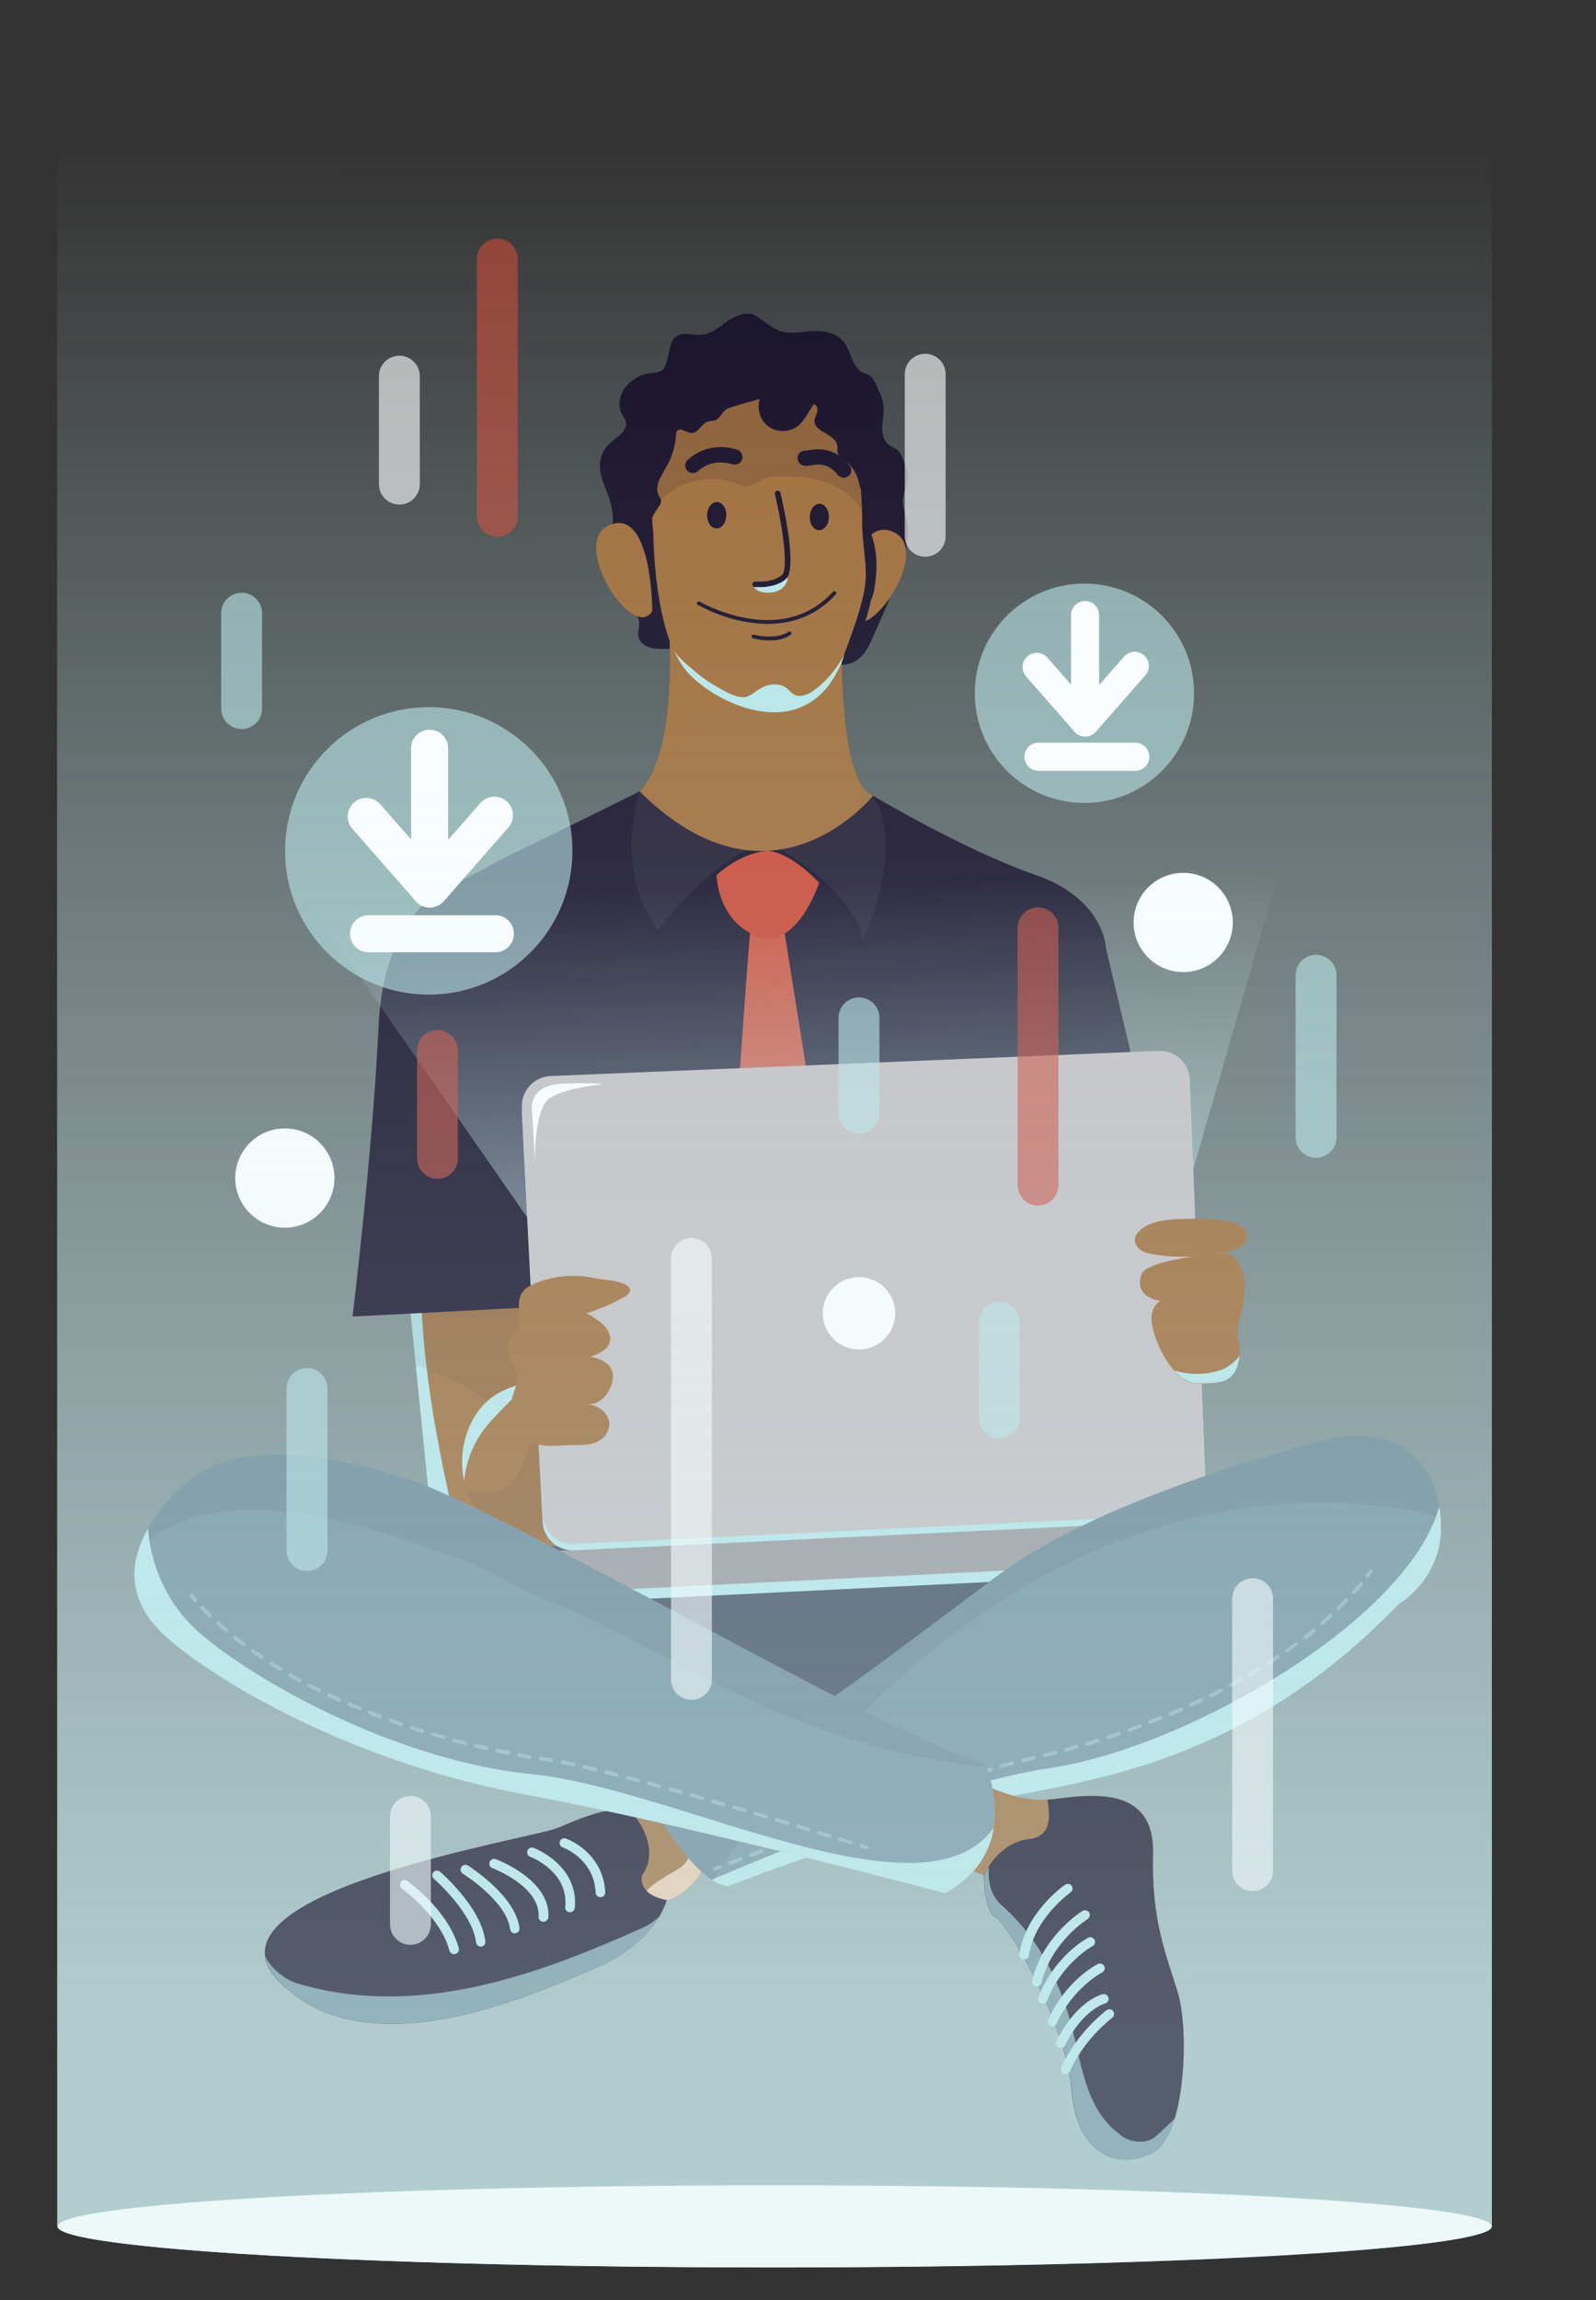 <?xml version="1.0" encoding="utf-8"?>
<!-- Generator: Adobe Illustrator 23.0.6, SVG Export Plug-In . SVG Version: 6.00 Build 0)  -->
<svg version="1.1" id="Capa_1" xmlns="http://www.w3.org/2000/svg" xmlns:xlink="http://www.w3.org/1999/xlink" x="0px" y="0px"
	 viewBox="0 0 749.7 1080" style="enable-background:new 0 0 749.7 1080;" xml:space="preserve">
<rect x="0" y="0" width="749.7" height="1080" fill="#333333" stroke="none"/>
<style type="text/css">
	.st0{opacity:0.74;fill:url(#SVGID_1_);}
	.st1{fill:#A16C38;}
	.st2{fill:#EEC9AD;}
	.st3{fill:#B9E6E9;}
	.st4{opacity:8.000000e-02;fill:#150D27;}
	.st5{fill:#150D27;}
	.st6{fill:#7693A2;}
	.st7{opacity:0.51;fill:#150D27;}
	.st8{fill:#9D999E;}
	.st9{fill:#211932;}
	.st10{fill:#CD4834;}
	.st11{opacity:0.15;fill:#150D27;}
	.st12{opacity:0.74;fill:url(#SVGID_2_);}
	.st13{fill:#C6C0C3;}
	.st14{fill:#FFFFFF;}
	.st15{opacity:0.4;}
	.st16{opacity:0.6;fill:#B9E6E9;}
	.st17{opacity:0.62;fill:#FFFFFF;}
	.st18{opacity:0.6;fill:#CD4834;}
	.st19{opacity:0.36;fill:url(#SVGID_3_);}
	.st20{fill:#EDF8F9;}
</style>
<linearGradient id="SVGID_1_" gradientUnits="userSpaceOnUse" x1="364.025" y1="957.458" x2="364.025" y2="68.039" gradientTransform="matrix(1 -9.626879e-05 9.626879e-05 1 -0.204 0.408)">
	<stop  offset="0" style="stop-color:#CBECEF"/>
	<stop  offset="1" style="stop-color:#CBECEF;stop-opacity:0"/>
</linearGradient>
<path class="st0" d="M700.8,0L26.8,0l0.1,1045h0.2c0,0.1-0.1,0.2-0.1,0.3c0,10.6,150.9,19.3,336.9,19.2
	c186.1,0,336.9-8.7,336.9-19.3c0-0.1,0-0.2-0.1-0.3h0.1L700.8,0z"/>
<g>
	<path class="st1" d="M332.8,873.3c-1.8,1.8-3.6,8-9.8,13.4c-6.2,5.4-9.8,5.4-9.8,5.4s-4.5,19.6-33.9,32.1s-107.1,48.2-148.1,6.2
		c-41-41.9,118.7-66.9,131.2-72.3c12.5-5.4,30.3-13,37-4.7c0,0,15.6-1.5,22.8-3.3C329.3,848.3,332.8,873.3,332.8,873.3z"/>
	<path class="st2" d="M330.8,866.9c-0.3-0.5-0.5-0.9-0.8-1.3c-0.8-1.2-2-2.2-3.5-2.4c-0.6,2-1.3,3.9-1.9,5.9
		c-0.4,1.2-0.8,2.4-1.3,3.5c-2.2,4.5-7,6-11,8.6c-3.8,2.4-7.8,4.9-10.4,8.8c-3.3,4.9-0.6,11.6,1,18.6c8.6-8.8,10.3-16.5,10.3-16.5
		s3.6,0,9.8-5.4c6.2-5.4,8-11.6,9.8-13.4C332.5,871.1,331.9,868.9,330.8,866.9z"/>
	<path class="st1" d="M191.7,605.2l10.6,105.5c0,0,6.4,38.5,38.7,32.8c32.2-5.7,21.2-36.2,22.1-38.9c0.9-2.7-11.5-101.9-11.5-101.9
		L191.7,605.2z"/>
	<path class="st3" d="M191.7,605.2l10.6,105.5c0,0,3.3,19.9,17.2,29c-10.4-44.2-21-89.1-21.7-134.8L191.7,605.2z"/>
	<path class="st4" d="M191.7,605.2l3.6,36c21,6,39.7,18.7,55.4,34.2c5.5,6,8.9,12.8,11.8,19.9c-2.5-25.2-10.9-92.6-10.9-92.6
		L191.7,605.2z"/>
	<path class="st1" d="M266,643.1c-13.5,7.8-32.2,3.9-43.2,22.4c-11,18.5-6.2,47.3,17.7,55.7s38.8-21.6,42.6-38.5
		C287,665.8,266,643.1,266,643.1z"/>
	<path class="st3" d="M250.1,648.5c-10,2.4-20.3,5.1-27.4,17c-5.2,8.7-6.9,19.7-4.7,29.7c1.1-9.6,4.6-18.7,11.3-26.5
		C235.7,661.5,242.4,654.7,250.1,648.5z"/>
	<path class="st4" d="M266,643.1c-4.9,2.8-10.5,4.1-16.2,5.5c3.9,14.4-0.4,30.5-6.6,43.6c-3.7,8.2-14,10-23.8,7.9
		c3.3,9.3,10.2,17.3,21,21.1c23.9,8.4,38.8-21.6,42.6-38.5C287,665.8,266,643.1,266,643.1z"/>
	<path class="st5" d="M165.6,618.1c1.8,0,89.3-4.6,89.3-4.6l13,121.6l167.8,0.4l94.8-12.6l-0.3-179.4l4.2-35.6l-14.9-62.7
		c0,0-0.5-23.2-33.3-34.5c-32.8-11.3-76.1-37.1-76.1-37.1s-40.2,52.8-109.7-2c-14.3,7.1-28.6,14.2-43,21.2
		c-9.3,4.6-18.9,8.8-27.9,14c-11.3,6.4-25,10.9-33.6,21c-12.4,14.7-17.1,34.3-18,53.1C175,541.5,165.6,618.1,165.6,618.1z"/>
	<path class="st5" d="M279.3,924.2c29.4-12.5,33.9-32.1,33.9-32.1c-14.3-2.7-11.6-11.6-11.6-11.6c8.9-12.5-2.7-26.8-2.7-26.8
		c0-0.2,0-0.5,0-0.7c-7-7.6-24.4-0.1-36.6,5.1c-12.5,5.4-172.2,30.3-131.2,72.3C172.2,972.3,249.9,936.6,279.3,924.2z"/>
	<path class="st6" d="M138.9,931c-5.5-2.1-11.4-6.4-14.3-12.5c0.5,3.8,2.6,7.8,6.6,11.9c41,41.9,118.7,6.2,148.1-6.2
		c17.7-7.5,26.4-17.6,30.5-24.4c-2.3,2.1-4.9,3.9-7.9,5.3C250.9,928,194.9,948,138.9,931z"/>
	<g>
		<path class="st3" d="M213.3,917.5c-1,0-1.9-0.7-2.2-1.7c-4.2-16-22.2-29-22.3-29.1c-1-0.7-1.2-2.1-0.5-3.1c0.7-1,2.1-1.2,3.1-0.5
			c0.8,0.6,19.4,14.1,24.1,31.6c0.3,1.2-0.4,2.4-1.6,2.7C213.7,917.4,213.5,917.5,213.3,917.5z"/>
		<path class="st3" d="M225.8,913.9c-1.1,0-2.1-0.8-2.2-2c-1.7-14.1-19.6-29.6-19.8-29.8c-0.9-0.8-1-2.2-0.2-3.1
			c0.8-0.9,2.2-1,3.1-0.2c0.8,0.7,19.4,16.8,21.3,32.7c0.1,1.2-0.7,2.3-2,2.5C225.9,913.9,225.9,913.9,225.8,913.9z"/>
		<path class="st3" d="M241.8,907.7c-1.1,0-2.1-0.8-2.2-2c-1.6-13.1-22-25.9-22.2-26c-1-0.7-1.4-2-0.7-3.1c0.7-1,2-1.4,3.1-0.7
			c0.9,0.6,22.3,14.1,24.2,29.3c0.2,1.2-0.7,2.3-1.9,2.5C242,907.6,241.9,907.7,241.8,907.7z"/>
		<path class="st3" d="M255.2,902.3c0,0-0.1,0-0.1,0c-1.2-0.1-2.2-1.1-2.1-2.4c0.8-14.3-21.5-22.7-21.7-22.8
			c-1.2-0.4-1.7-1.7-1.3-2.9c0.4-1.2,1.7-1.7,2.9-1.3c1,0.4,25.6,9.7,24.7,27.2C257.4,901.4,256.4,902.3,255.2,902.3z"/>
		<path class="st3" d="M267.7,897.8c-0.1,0-0.1,0-0.2,0c-1.2-0.1-2.1-1.2-2-2.4c0.7-7-1.8-13-7.4-18c-4.3-3.8-8.9-5.6-9-5.6
			c-1.2-0.4-1.7-1.7-1.3-2.9c0.4-1.2,1.7-1.8,2.9-1.3c0.2,0.1,21.2,8,19.3,28.2C269.8,897,268.9,897.8,267.7,897.8z"/>
		<path class="st3" d="M282,890.7c-1.2,0-2.2-0.9-2.2-2.1c-0.8-16.1-15.3-21.1-15.4-21.2c-1.2-0.4-1.8-1.7-1.4-2.8
			c0.4-1.2,1.6-1.8,2.8-1.4c0.2,0.1,17.5,6.1,18.5,25.2c0.1,1.2-0.9,2.3-2.1,2.3C282.1,890.7,282,890.7,282,890.7z"/>
	</g>
	<path class="st6" d="M241.8,723.4c2,0.4,167.7,26.8,289.1-10.7c121.3-37.5,9.8,52.6,9.8,52.6l-78.5,39.3l-68.7,25
		c0,0,1.8,27.7-74.1-11.6C243.6,778.7,154.4,704.7,241.8,723.4z"/>
	<path class="st7" d="M241.8,723.4c2,0.4,167.7,26.8,289.1-10.7c121.3-37.5,9.8,52.6,9.8,52.6l-78.5,39.3l-68.7,25
		c0,0,1.8,27.7-74.1-11.6C243.6,778.7,154.4,704.7,241.8,723.4z"/>
	
		<rect x="241.5" y="726" transform="matrix(0.999 -4.904853e-02 4.904853e-02 0.999 -35.605 20.674)" class="st3" width="323.9" height="19.6"/>
	
		<rect x="241.6" y="721" transform="matrix(0.999 -4.904853e-02 4.904853e-02 0.999 -35.36 20.672)" class="st8" width="323.9" height="19.6"/>
	<path class="st9" d="M300.4,371.5c0,0-12.3,37.3,8.6,65.3c0,0,30.4-40.3,53.1-40.4c0,0,37.5,18.9,43.2,44.9c0,0,20.4-42.5,4.8-67.7
		C410.1,373.5,339.9,358,300.4,371.5z"/>
	<path class="st10" d="M353.4,427.4c-1,1.8-9,120.8-9,120.8l40.7-6.5l-18.2-114L353.4,427.4z"/>
	<path class="st5" d="M313.9,167.1c-0.5,2.4-1.1,5.7-3.4,7c-2.2,1.2-4.5,0.9-6.8,1.4c-2.5,0.5-5.2,2-7.2,3.6
		c-4.5,3.5-7.1,9.9-4.5,15c0.7,1.3,1.7,2.5,2,4c0.9,4.4-4.4,7.1-7.6,10.1c-2.9,2.6-4.6,6.4-4.6,10.3c-0.1,3.9,1.4,7.6,2.8,11.2
		c2.3,5.9,4.4,12.3,2.7,18.3c-0.6,2.2-1.7,4.4-1.5,6.6c0.5,5.5,7.8,7.8,9.4,13.1c1.5,4.9-2.7,10.4-0.8,15.2c1.3,3.2,5,5.1,5.7,8.5
		c0.5,2.5-0.7,5.1-0.2,7.6c0.8,3.5,4.8,5.3,8.4,5.6c3.6,0.3,7.3-0.4,10.8,0.7c3.3,1.1,6,3.7,9.2,4.9c5.2,1.9,11.3,0.2,16.1,2.9
		c3.5,2,5.7,6,9.5,7.3c3.6,1.3,7.6-0.4,10.8-2.5c3.2-2.1,6.1-4.8,9.8-6c8.8-3,19.3,3.1,27.3-1.5c4.2-2.4,6.4-7.1,8.3-11.4
		c2.2-5,4.4-10,6.6-15c0.7-1.7,1.5-3.5,1.5-5.4c0-3-1.7-6.3-0.1-8.8c1.2-1.8,3.6-2.3,5.1-3.9c1.3-1.4,1.6-3.4,1.9-5.3
		c0.6-4.4,1.9-9.3,1.3-13.7c-0.5-4.4-2.7-8.5-2.2-13c0.3-3,1.8-5.7,2.1-8.7c0.3-3.4-1-6.8-2.3-10c-0.6-1.4-1.2-2.8-2.3-3.8
		c-1.2-1.2-3-1.6-4.3-2.7c-2.4-1.9-3.1-5.2-3-8.2s0.8-6,0.7-9c-0.2-4.2-2.2-8-4-11.8c-0.6-1.2-1.3-2.4-2.3-3.2c-1-0.7-2.3-1-3.4-1.5
		c-5.5-2.6-5.5-10.5-9.6-15.1c-3.5-4-9.5-4.7-14.8-4.4c-4.8,0.3-10.6,1.7-15.2-0.3c-4-1.7-7-4.5-10.6-6.8c-3.9-2.5-9.2-0.5-13.1,2.1
		c-3.8,2.7-7.5,6.1-12.2,6.6c-4.2,0.5-9-1.5-12.4,1C315,160,314.7,163.8,313.9,167.1z"/>
	<path class="st1" d="M300.4,371.5c0,0,17.2-12.2,13.9-76.5s87.5-52.9,81.1,8.6c0,0-1.2,65.1,14.8,69.9
		C410.1,373.5,362.6,433.4,300.4,371.5z"/>
	<path class="st1" d="M404.4,229.6c0,0-0.1-0.1-0.1-0.1c-0.5-1-0.6-2.1-0.9-3.1c-0.8-3.9-3.1-7.6-6.4-10c-1.3-1-2.8-1.9-3.4-3.4
		c-0.5-1.3-0.1-2.7-0.3-4c-1.1-5.4-10.9-6-10.7-11.5c0.1-1.5,0.9-2.8,1.3-4.2c0.3-1.4-0.2-3.3-1.7-3.5c-1,1.5-2,3.1-2.9,4.6
		c-1.2,1.9-2.4,3.8-4.1,5.3c-3.8,3.2-9.7,3.6-13.9,0.8c-4.1-2.8-6-8.5-4.4-13.2c-4.1,1.2-8.2,2.3-12.2,3.5c-1.3,0.4-2.7,0.8-3.8,1.6
		c-1.9,1.5-2.8,4.2-5.1,5c-1,0.3-2.1,0.2-3.2,0.5c-3.1,0.9-4.5,5.5-7.8,5.4c-2.4-0.1-5.3-2.8-6.8-0.9c-0.4,0.6-0.5,1.3-0.5,2.1
		c-0.3,5-1.8,10-4.3,14.4c-2.5,4.4-6.1,9.5-3.7,13.9c0.4,0.7,0.9,1.4,1,2.1c0.2,1.4-0.7,2.6-1.6,3.8c-1,1.4-1.9,2.9-2.6,4.5
		c0.1,2.3,0.3,4.7,0.6,7.1c0,0,0,50.9,17.5,67.2c17.6,16.4,56.5,31.4,71.5-8.5c15-39.9,10.5-36.4,9.1-61.4
		C405,242.1,404.9,235.9,404.4,229.6z"/>
	<path class="st11" d="M347.9,228c4,2,10-4,14-4c14.9-1.7,35.4,1.5,43,15.8c-0.1-3.3-0.3-6.7-0.5-10.2c0,0-0.1-0.1-0.1-0.1
		c-0.5-1-0.6-2.1-0.9-3.1c-0.8-3.9-3.1-7.6-6.4-10c-1.3-1-2.8-1.9-3.4-3.4c-0.5-1.3-0.1-2.7-0.3-4c-1.1-5.4-10.9-6-10.7-11.5
		c0.1-1.5,0.9-2.8,1.3-4.2c0.3-1.4-0.2-3.3-1.7-3.5c-1,1.5-2,3.1-2.9,4.6c-1.2,1.9-2.4,3.8-4.1,5.3c-3.8,3.2-9.7,3.6-13.9,0.8
		s-6-8.5-4.4-13.2c-4.1,1.2-8.2,2.3-12.2,3.5c-1.3,0.4-2.7,0.8-3.8,1.6c-1.9,1.5-2.8,4.2-5.1,5c-1,0.3-2.1,0.2-3.2,0.5
		c-3.1,0.9-4.5,5.5-7.8,5.4c-2.4-0.1-5.3-2.8-6.8-0.9c-0.4,0.6-0.5,1.3-0.5,2.1c-0.3,5-1.8,10-4.3,14.4c-2.5,4.4-6.1,9.5-3.7,13.9
		c0.4,0.7,0.9,1.4,1,2.1c0,0,0,0,0,0C319.5,225.1,335.7,221.9,347.9,228z"/>
	<path class="st1" d="M306.4,286.9c0,0,0-48.2-19.8-40.5C266.8,254,297.2,301.9,306.4,286.9z"/>
	<path class="st1" d="M419.5,249.7c-4.1-1.8-7.5-1-10.2,1.3c3.2,8.6,2.8,17.9,1.2,26.6c-0.3,1.5-0.8,2.9-1.4,4.3
		c-0.7,3.3-1.6,6.5-2.6,9.8C418.4,286.2,434.7,256.2,419.5,249.7z"/>
	<g>
		
			<ellipse transform="matrix(1.811391e-02 -1 1 1.811391e-02 88.667 574.114)" class="st5" cx="336.6" cy="241.9" rx="6.2" ry="4.5"/>
		
			<ellipse transform="matrix(1.811391e-02 -1 1 1.811391e-02 135.097 623.138)" class="st5" cx="384.8" cy="242.8" rx="6.2" ry="4.5"/>
		<path class="st5" d="M356.5,275.8c-1.1,0-1.8-0.1-1.9-0.1c-0.7-0.1-1.2-0.8-1.2-1.5c0.1-0.7,0.8-1.2,1.5-1.2c0.1,0,7.5,0.9,12.4-3
			c3-2.4,0.7-21.2-3.3-38c-0.2-0.7,0.3-1.4,1-1.6c0.7-0.2,1.4,0.3,1.6,1c1.4,6,8.2,36,2.4,40.7C364.9,275.5,359.4,275.9,356.5,275.8
			z"/>
		<path class="st5" d="M325.4,222.1c-0.8,0-1.7-0.3-2.4-0.9c-1.4-1.3-1.5-3.6-0.2-5c0.4-0.4,9-9.5,23.4-5.1c1.9,0.6,2.9,2.6,2.4,4.5
			s-2.6,2.9-4.5,2.4c-10.2-3.1-16,3-16,3.1C327.4,221.7,326.4,222.1,325.4,222.1z"/>
		<path class="st5" d="M396.3,224.3c-1,0-2-0.5-2.7-1.3c-4.7-5.9-9.6-5.1-12.8-4.5c-1.6,0.3-3.5,0.6-5-0.8c-1.5-1.3-1.6-3.6-0.2-5
			c0.9-1,2.2-1.3,3.3-1.1c0.2,0,0.4-0.1,0.6-0.1c3.7-0.7,12.3-2.2,19.6,7.1c1.2,1.5,1,3.8-0.6,5C397.9,224,397.1,224.3,396.3,224.3z
			"/>
		<path class="st5" d="M359.6,292.9c-17.1-0.3-31.6-8.8-31.8-8.9c-0.4-0.3-0.6-0.8-0.3-1.2c0.3-0.4,0.8-0.6,1.2-0.3
			c0.4,0.2,38,22.1,62.5-4.6c0.3-0.4,0.9-0.4,1.3-0.1c0.4,0.3,0.4,0.9,0.1,1.3C382.6,290,370.6,293.1,359.6,292.9z"/>
		<path class="st5" d="M361,300.7c-3.9-0.1-7-0.9-7.3-1c-0.5-0.1-0.8-0.6-0.6-1.1c0.1-0.5,0.6-0.8,1.1-0.6c0.1,0,10.3,2.7,16.2-1.4
			c0.4-0.3,1-0.2,1.2,0.2c0.3,0.4,0.2,1-0.2,1.2C368.3,300.3,364.4,300.8,361,300.7z"/>
	</g>
	
		<linearGradient id="SVGID_2_" gradientUnits="userSpaceOnUse" x1="606.96" y1="473.36" x2="606.96" y2="222.543" gradientTransform="matrix(1.038 -4.075372e-02 3.924428e-02 0.999 -272.264 217.887)">
		<stop  offset="0" style="stop-color:#CBECEF"/>
		<stop  offset="1" style="stop-color:#CBECEF;stop-opacity:0"/>
	</linearGradient>
	<polygon class="st12" points="554.5,569.8 254.6,581.6 94.9,352 630.9,305 	"/>
	<path class="st3" d="M245.2,523.5l9.7,191.4c0.6,7.6,7.2,13.4,14.8,13l283.1-13.6c7.8-0.4,13.8-6.9,13.5-14.7l-7.4-189.6
		c-0.3-7.9-6.9-14-14.8-13.6l-285.3,11.8C250.7,508.5,244.5,515.4,245.2,523.5z"/>
	<path class="st13" d="M245.2,520.5l9.7,191.4c0.6,7.6,7.2,13.4,14.8,13l283.1-13.6c7.8-0.4,13.8-6.9,13.5-14.7l-7.4-189.6
		c-0.3-7.9-6.9-14-14.8-13.6l-285.3,11.8C250.7,505.5,244.5,512.4,245.2,520.5z"/>
	<circle class="st14" cx="403.5" cy="616.6" r="17"/>
	<path class="st1" d="M533.2,583.3c-0.5-2,0.5-4.2,2.7-6c4.5-3.7,11.2-4.7,17-4.9c8-0.2,16.4-0.5,24.3,1c3.5,0.7,7.8,2.9,8.5,6.4
		c2.5,12.3-43.5,12-49.9,7.1C534.3,585.7,533.5,584.5,533.2,583.3z"/>
	<path class="st1" d="M578.4,589c-1.4-1.4-39.3,2-42.1,9.1c-2.8,7.1,1.6,11.6,8.7,12.7c0,0-5.4,2.6-3.8,11.5s10.2,27,20.9,27.2
		c10.7,0.2,17.8,0.3,19.8-11.2c2-11.6-2.6-6.3,0.3-18.7C585.3,607,587.2,598.1,578.4,589z"/>
	<path class="st3" d="M570.9,644c-6.1,1.5-13.2,1.5-19.3-0.6c3.1,3.5,6.7,5.9,10.6,6c10.7,0.2,17.8,0.3,19.8-11.2
		c0.1-0.5,0.2-1,0.2-1.5C579.4,640.2,575.8,642.9,570.9,644z"/>
	<path class="st1" d="M280,600.2c-2.6-0.4-5.1-1-7.8-1.1c-7-0.4-14.1,0.7-20.5,3.3c-1.9,0.8-3.8,1.7-5.2,3
		c-5.5,5.3-0.5,12.7-3.7,18.9c-0.8,1.3-1.8,2.4-2.7,3.6c-1.6,2.4-2.1,5.3-1.3,7.9c0.9,3.5,3.9,6.6,4.3,10.1
		c0.4,3.7-1.9,7.2-2.6,10.9c-0.1,0.6-0.2,1.1,0,1.7c0.5,1.4,2.6,1.9,3.6,3.1c1.2,1.5,0.4,3.5,0.1,5.3c-0.7,4,1.7,8.2,5.7,10.2
		c5.1,2.6,11.5,1.6,17.4,1.4c4.7-0.1,9.7,0.3,13.7-1.8c3.9-2,6.1-6.4,4.9-10.2c-1.1-3.8-5.3-6.9-9.9-7.1c2.9,0,5.7-1.3,7.6-3.2
		c1.9-1.9,3.1-4.2,3.8-6.6c0.6-2.2,0.9-4.7-0.2-6.8c-1.6-3.3-5.8-5-9.8-5.8c3.9-1.3,8-3.3,9-6.7c0.5-1.5,0.3-3.1-0.4-4.6
		c-1.7-4.1-6.3-6.8-10.5-9.1c6.1-1.9,11.9-4.4,17.3-7.4c1.6-0.9,3.3-2.2,3.1-3.8c-0.2-1.3-1.7-2.1-3-2.7c-3.6-1.4-7.3-1.7-11.1-2.2
		C281.4,600.4,280.7,600.3,280,600.2z"/>
	<path class="st6" d="M305.6,846.9c0,0,21.1,37.6,36.3,38.7c0,0,87.6-33.6,134.1-42.4c46.5-8.8,113.5-19.9,181-89.9
		c0,0,19.7-11.4,19.9-35.5c0.2-24.1-13.9-52.8-58.6-40.6c-44.7,12.1-110,33-150.4,63.1C427.5,770.2,339.5,839.1,305.6,846.9z"/>
	<path class="st4" d="M618.3,677.1c-44.7,12.1-110,33-150.4,63.1c-40.4,30-128.4,98.9-162.3,106.7c0,0,15.3,27.2,29.2,36
		c7-9.7,12.1-20.2,21.2-27.8c23-20,40-43,62-63c68-63,156-100,250-82c2.8,0.6,5.9,1.6,8.9,3.1C675.2,690.2,660.2,665.7,618.3,677.1z
		"/>
	<path class="st3" d="M657,753.2c0,0,19.7-11.4,19.9-35.5c0-3.4-0.2-7-0.8-10.5C662,760,558.4,820.2,493.9,830
		c-52.3,7.9-129.7,39.7-159.6,52.6c2.6,1.7,5.1,2.8,7.6,3c0,0,87.6-33.6,134.1-42.4C522.5,834.3,589.5,823.2,657,753.2z"/>
	<g class="st15">
		<path class="st3" d="M335.8,878.5c-0.4,0-0.7-0.2-0.9-0.6c-0.2-0.5,0-1,0.5-1.2l2.5-1c0.5-0.2,1,0,1.2,0.5c0.2,0.5,0,1-0.5,1.2
			l-2.5,1C336,878.5,335.9,878.5,335.8,878.5z"/>
		<path class="st3" d="M343.2,875.7c-0.4,0-0.7-0.2-0.9-0.6c-0.2-0.5,0-1,0.5-1.2c1.4-0.6,3.1-1.2,4.8-1.9c0.5-0.2,1,0.1,1.2,0.5
			c0.2,0.5-0.1,1-0.5,1.2c-1.8,0.7-3.4,1.3-4.8,1.9C343.4,875.6,343.3,875.6,343.2,875.7z M352.9,871.9c-0.4,0-0.7-0.2-0.9-0.6
			c-0.2-0.5,0.1-1,0.5-1.2l4.9-1.9c0.5-0.2,1,0.1,1.2,0.5c0.2,0.5-0.1,1-0.5,1.2l-4.9,1.9C353.1,871.9,353,871.9,352.9,871.9z"/>
		<path class="st3" d="M362.6,868.2c-0.4,0-0.7-0.2-0.9-0.6c-0.2-0.5,0.1-1,0.5-1.2l4.9-1.9c0.5-0.2,1,0.1,1.2,0.5
			c0.2,0.5-0.1,1-0.5,1.2l-4.9,1.9C362.8,868.2,362.7,868.2,362.6,868.2z M372.3,864.5c-0.4,0-0.7-0.2-0.9-0.6
			c-0.2-0.5,0.1-1,0.5-1.2l4.9-1.8c0.5-0.2,1,0.1,1.1,0.5c0.2,0.5-0.1,1-0.5,1.1l-4.9,1.8C372.5,864.5,372.4,864.5,372.3,864.5z
			 M382,860.8c-0.4,0-0.7-0.2-0.9-0.6c-0.2-0.5,0.1-1,0.5-1.1c1.6-0.6,3.2-1.2,4.9-1.8c0.5-0.2,1,0.1,1.1,0.5c0.2,0.5-0.1,1-0.5,1.1
			c-1.6,0.6-3.3,1.2-4.9,1.8C382.2,860.8,382.1,860.8,382,860.8z M391.8,857.2c-0.4,0-0.7-0.2-0.9-0.6c-0.2-0.5,0.1-1,0.5-1.1
			l4.9-1.8c0.5-0.2,1,0.1,1.1,0.5c0.2,0.5-0.1,1-0.5,1.1l-4.9,1.8C392,857.1,391.9,857.2,391.8,857.2z M401.6,853.6
			c-0.4,0-0.7-0.2-0.9-0.6c-0.2-0.5,0.1-1,0.5-1.1c1.6-0.6,3.3-1.2,4.9-1.8c0.5-0.2,1,0.1,1.1,0.5c0.2,0.5-0.1,1-0.5,1.1
			c-1.6,0.6-3.3,1.2-4.9,1.8C401.7,853.5,401.6,853.6,401.6,853.6z M411.3,850c-0.4,0-0.7-0.2-0.9-0.6c-0.2-0.5,0.1-1,0.5-1.1
			c1.6-0.6,3.3-1.2,4.9-1.8c0.5-0.2,1,0.1,1.1,0.5c0.2,0.5-0.1,1-0.5,1.1c-1.6,0.6-3.3,1.2-4.9,1.8C411.5,850,411.4,850,411.3,850z
			 M421.1,846.5c-0.4,0-0.7-0.2-0.9-0.6c-0.2-0.5,0.1-1,0.5-1.1c1.6-0.6,3.3-1.2,4.9-1.7c0.5-0.2,1,0.1,1.1,0.5
			c0.2,0.5-0.1,1-0.5,1.1c-1.6,0.6-3.3,1.2-4.9,1.7C421.3,846.5,421.2,846.5,421.1,846.5z M430.9,843c-0.4,0-0.7-0.2-0.9-0.6
			c-0.2-0.5,0.1-1,0.5-1.1c1.6-0.6,3.3-1.1,4.9-1.7c0.5-0.2,1,0.1,1.1,0.6c0.2,0.5-0.1,1-0.6,1.1c-1.6,0.6-3.3,1.1-4.9,1.7
			C431.1,843,431,843,430.9,843z M440.8,839.6c-0.4,0-0.7-0.2-0.9-0.6c-0.2-0.5,0.1-1,0.6-1.1c1.7-0.6,3.3-1.1,4.9-1.7
			c0.5-0.2,1,0.1,1.1,0.6s-0.1,1-0.6,1.1c-1.6,0.5-3.3,1.1-4.9,1.7C440.9,839.6,440.9,839.6,440.8,839.6z M450.6,836.3
			c-0.4,0-0.8-0.2-0.9-0.6c-0.2-0.5,0.1-1,0.6-1.1c1.7-0.6,3.3-1.1,5-1.6c0.5-0.2,1,0.1,1.1,0.6c0.2,0.5-0.1,1-0.6,1.1
			c-1.6,0.5-3.3,1.1-4.9,1.6C450.8,836.3,450.7,836.3,450.6,836.3z M460.5,833.1c-0.4,0-0.8-0.2-0.9-0.6c-0.1-0.5,0.1-1,0.6-1.1
			c1.7-0.5,3.4-1,5-1.5c0.5-0.1,1,0.1,1.1,0.6c0.1,0.5-0.1,1-0.6,1.1c-1.6,0.5-3.3,1-5,1.5C460.7,833.1,460.6,833.1,460.5,833.1z
			 M470.5,830.1c-0.4,0-0.8-0.2-0.9-0.6c-0.1-0.5,0.1-1,0.6-1.1c1.7-0.5,3.4-1,5-1.4c0.5-0.1,1,0.2,1.1,0.6c0.1,0.5-0.2,1-0.6,1.1
			c-1.6,0.4-3.3,0.9-5,1.4C470.7,830.1,470.6,830.1,470.5,830.1z M480.6,827.4c-0.4,0-0.8-0.3-0.9-0.7c-0.1-0.5,0.2-1,0.7-1.1
			c1.2-0.3,2.3-0.5,3.4-0.8c0.6-0.1,1.1-0.2,1.7-0.4c0.5-0.1,1,0.2,1.1,0.7c0.1,0.5-0.2,1-0.7,1.1c-0.6,0.1-1.2,0.3-1.7,0.4
			c-1,0.2-2.2,0.5-3.3,0.8C480.7,827.4,480.6,827.4,480.6,827.4z M490.7,825.1c-0.4,0-0.8-0.3-0.9-0.7c-0.1-0.5,0.2-1,0.7-1.1
			c1.6-0.4,3.3-0.8,5-1.3c0.5-0.1,1,0.2,1.1,0.6c0.1,0.5-0.2,1-0.6,1.1c-1.8,0.5-3.4,0.9-5.1,1.3C490.8,825,490.8,825,490.7,825.1z
			 M500.8,822.5c-0.4,0-0.8-0.2-0.9-0.7c-0.1-0.5,0.2-1,0.6-1.1c1.6-0.4,3.3-0.9,5-1.4c0.5-0.1,1,0.1,1.1,0.6c0.1,0.5-0.1,1-0.6,1.1
			c-1.7,0.5-3.4,1-5,1.4C500.9,822.5,500.9,822.5,500.8,822.5z M510.8,819.6c-0.4,0-0.8-0.2-0.9-0.6c-0.1-0.5,0.1-1,0.6-1.1
			c1.6-0.5,3.3-1,5-1.5c0.5-0.1,1,0.1,1.1,0.6c0.1,0.5-0.1,1-0.6,1.1c-1.7,0.5-3.4,1-5,1.5C510.9,819.6,510.9,819.6,510.8,819.6z
			 M520.7,816.5c-0.4,0-0.8-0.2-0.9-0.6c-0.2-0.5,0.1-1,0.6-1.1c1.6-0.5,3.3-1.1,4.9-1.7c0.5-0.2,1,0.1,1.1,0.6
			c0.2,0.5-0.1,1-0.6,1.1c-1.7,0.6-3.3,1.1-4.9,1.7C520.9,816.4,520.8,816.5,520.7,816.5z M530.6,813.1c-0.4,0-0.7-0.2-0.9-0.6
			c-0.2-0.5,0.1-1,0.5-1.1c1.6-0.6,3.2-1.2,4.9-1.8c0.5-0.2,1,0.1,1.1,0.5c0.2,0.5-0.1,1-0.5,1.1c-1.6,0.6-3.3,1.2-4.9,1.8
			C530.7,813,530.6,813.1,530.6,813.1z M540.3,809.4c-0.4,0-0.7-0.2-0.9-0.6c-0.2-0.5,0-1,0.5-1.2c1.6-0.6,3.2-1.3,4.8-1.9
			c0.5-0.2,1,0,1.2,0.5c0.2,0.5,0,1-0.5,1.2c-1.6,0.7-3.2,1.3-4.8,1.9C540.5,809.4,540.4,809.4,540.3,809.4z M549.9,805.5
			c-0.4,0-0.7-0.2-0.9-0.5c-0.2-0.5,0-1,0.5-1.2c1.6-0.7,3.2-1.4,4.8-2c0.4-0.2,1,0,1.2,0.5c0.2,0.5,0,1-0.5,1.2
			c-1.6,0.7-3.2,1.4-4.8,2.1C550.2,805.5,550,805.5,549.9,805.5z M559.5,801.3c-0.4,0-0.7-0.2-0.8-0.5c-0.2-0.4,0-1,0.4-1.2
			c1.6-0.7,3.1-1.4,4.7-2.2c0.4-0.2,1,0,1.2,0.4c0.2,0.4,0,1-0.4,1.2c-1.6,0.7-3.2,1.5-4.7,2.2C559.7,801.3,559.6,801.3,559.5,801.3
			z M568.9,796.9c-0.3,0-0.7-0.2-0.8-0.5c-0.2-0.4,0-1,0.4-1.2c1.5-0.8,3.1-1.5,4.6-2.3c0.4-0.2,1-0.1,1.2,0.4
			c0.2,0.4,0.1,1-0.4,1.2c-1.5,0.8-3.1,1.6-4.7,2.3C569.1,796.8,569,796.9,568.9,796.9z M578.1,792.1c-0.3,0-0.7-0.2-0.8-0.5
			c-0.2-0.4-0.1-1,0.4-1.2c1.5-0.8,3-1.6,4.5-2.5c0.4-0.2,1-0.1,1.2,0.3c0.2,0.4,0.1,1-0.3,1.2c-1.5,0.8-3,1.7-4.6,2.5
			C578.4,792.1,578.2,792.1,578.1,792.1z M587.2,787c-0.3,0-0.6-0.1-0.8-0.4c-0.2-0.4-0.1-1,0.3-1.2c1.5-0.9,3-1.8,4.4-2.7
			c0.4-0.3,1-0.1,1.2,0.3c0.3,0.4,0.1,1-0.3,1.2c-1.5,0.9-3,1.8-4.5,2.7C587.5,787,587.3,787,587.2,787z M596,781.6
			c-0.3,0-0.6-0.1-0.8-0.4c-0.3-0.4-0.1-1,0.3-1.2c1.5-0.9,2.9-1.9,4.3-2.8c0.4-0.3,1-0.2,1.2,0.2c0.3,0.4,0.2,1-0.2,1.2
			c-1.4,1-2.9,1.9-4.4,2.9C596.3,781.6,596.2,781.6,596,781.6z M604.7,775.8c-0.3,0-0.6-0.1-0.8-0.4c-0.3-0.4-0.2-1,0.2-1.2
			c1.4-1,2.8-2,4.2-3c0.4-0.3,1-0.2,1.2,0.2c0.3,0.4,0.2,1-0.2,1.2c-1.4,1-2.8,2-4.2,3.1C605,775.8,604.9,775.8,604.7,775.8z
			 M613.1,769.6c-0.3,0-0.6-0.1-0.7-0.3c-0.3-0.4-0.2-0.9,0.2-1.3c1.4-1.1,2.7-2.2,4.1-3.2c0.4-0.3,0.9-0.3,1.3,0.1
			c0.3,0.4,0.3,0.9-0.1,1.3c-1.3,1.1-2.7,2.2-4.1,3.3C613.4,769.6,613.2,769.6,613.1,769.6z M621.1,763c-0.3,0-0.5-0.1-0.7-0.3
			c-0.3-0.4-0.3-0.9,0.1-1.3c1.3-1.1,2.6-2.3,3.9-3.5c0.4-0.3,0.9-0.3,1.3,0.1c0.3,0.4,0.3,0.9-0.1,1.3c-1.3,1.2-2.6,2.3-3.9,3.5
			C621.5,762.9,621.3,763,621.1,763z M628.8,756c-0.2,0-0.5-0.1-0.7-0.3c-0.3-0.4-0.3-0.9,0-1.3c1.2-1.2,2.5-2.4,3.6-3.7
			c0.3-0.4,0.9-0.4,1.3,0c0.4,0.3,0.4,0.9,0,1.3c-1.2,1.3-2.4,2.5-3.7,3.7C629.2,755.9,629,755.9,628.8,756z M636,748.4
			c-0.2,0-0.4-0.1-0.6-0.2c-0.4-0.3-0.4-0.9-0.1-1.3c1.1-1.3,2.3-2.6,3.4-3.9c0.3-0.4,0.9-0.4,1.3-0.1c0.4,0.3,0.4,0.9,0.1,1.3
			c-1.1,1.3-2.3,2.7-3.4,4C636.5,748.3,636.2,748.4,636,748.4z"/>
		<path class="st3" d="M642.4,740.7c-0.2,0-0.4-0.1-0.6-0.2c-0.4-0.3-0.5-0.9-0.2-1.3c0.5-0.7,1.1-1.4,1.6-2.1
			c0.3-0.4,0.9-0.5,1.2-0.2c0.4,0.3,0.5,0.9,0.2,1.2c-0.5,0.7-1.1,1.4-1.6,2.2C642.9,740.5,642.7,740.6,642.4,740.7z"/>
	</g>
	<path class="st1" d="M455.1,834c0,0,20.5,13.4,40.2,10.7c19.6-2.7,47.3-5.4,46.4,25.9s6.2,47.3,11.6,65.1
		c5.4,17.8,3.6,66.9-11.6,75c-15.2,8-35.7,2.7-38.4-29.4s-30.3-78.5-35.7-81.2c-5.4-2.7-5.4-19.6-5.4-19.6l-30.3-12.5L455.1,834z"/>
	<path class="st5" d="M541.6,870.6c0.9-31.2-26.8-28.6-46.4-25.9c-1.1,0.1-2.1,0.2-3.2,0.3c1.5,8.3,1.6,17.3-8.4,18.4
		c-15.2,1.8-21.4,17-21.4,17s0,17,5.4,19.6c5.4,2.7,33,49.1,35.7,81.2s23.2,37.5,38.4,29.4c15.2-8,17-57.1,11.6-75
		C547.9,917.9,540.8,901.9,541.6,870.6z"/>
	<path class="st6" d="M542.9,1003c-4,4-13,3-17-1c-19-14-18-41-26-62c-6-17-15-33-30-46c-4.9-4.9-5.8-11.1-5.4-17.6
		c-1.5,2.3-2.2,4.1-2.2,4.1s0,17,5.4,19.6c5.4,2.7,33,49.1,35.7,81.2c2.7,32.1,23.2,37.5,38.4,29.4c4.5-2.4,7.8-8.4,10.2-16.2
		C548.9,997.5,546,1000.4,542.9,1003z"/>
	<g>
		<path class="st3" d="M481,920.1c-0.1,0-0.2,0-0.3,0c-1.2-0.2-2.1-1.3-1.9-2.5c2.8-19.5,20.7-32.2,21.5-32.7c1-0.7,2.4-0.5,3.1,0.5
			c0.7,1,0.5,2.4-0.5,3.1l0,0c-0.2,0.1-17.1,12.2-19.6,29.7C483,919.3,482.1,920.1,481,920.1z"/>
		<path class="st3" d="M486.9,932.7c-0.2,0-0.4,0-0.5-0.1c-1.2-0.3-1.9-1.5-1.6-2.7c5.1-21.1,22.9-32.2,23.7-32.7
			c1-0.6,2.4-0.3,3.1,0.7c0.6,1,0.3,2.4-0.7,3.1c-0.2,0.1-17,10.7-21.7,29.9C488.8,932,487.9,932.7,486.9,932.7z"/>
		<path class="st3" d="M489.9,940.7c-0.3,0-0.5,0-0.8-0.1c-1.2-0.4-1.7-1.7-1.3-2.9c7.4-19.3,22.7-27.6,23.3-27.9
			c1.1-0.6,2.4-0.2,3,0.9c0.6,1.1,0.2,2.4-0.9,3c-0.2,0.1-14.5,8-21.3,25.6C491.6,940.1,490.8,940.7,489.9,940.7z"/>
		<path class="st3" d="M494.4,951.4c-0.3,0-0.6-0.1-0.9-0.2c-1.1-0.5-1.6-1.8-1.1-3c8.3-18.4,22.7-25.8,23.3-26.1
			c1.1-0.5,2.4-0.1,3,1c0.6,1.1,0.1,2.4-1,3c-0.2,0.1-13.7,7.1-21.3,23.9C496,950.9,495.2,951.4,494.4,951.4z"/>
		<path class="st3" d="M498.2,961.6c-0.3,0-0.7-0.1-1-0.2c-1.1-0.6-1.5-1.9-1-3c9.5-19.1,21.3-22,21.8-22.1c1.2-0.3,2.4,0.5,2.7,1.7
			c0.3,1.2-0.5,2.4-1.7,2.7c-0.2,0-10.3,2.8-18.8,19.7C499.8,961.1,499,961.6,498.2,961.6z"/>
		<path class="st3" d="M500.6,973.7c-0.3,0-0.6-0.1-0.9-0.2c-1.1-0.5-1.6-1.8-1.1-2.9c7.3-16.4,20.7-26.4,21.2-26.8
			c1-0.7,2.4-0.5,3.1,0.5c0.7,1,0.5,2.4-0.5,3.1c-0.1,0.1-13,9.7-19.8,25C502.3,973.2,501.5,973.7,500.6,973.7z"/>
	</g>
	<path class="st6" d="M462.7,828.2c0,0,18.7,40.2-18.7,60.7c0,0-120.5-32.1-197.2-46.4s-139.2-49.1-166.9-72.3
		C52.2,747,62,721.2,84.4,698.9s62.5-18.7,107.1-4.5S420.7,817.5,462.7,828.2z"/>
	<path class="st4" d="M191.4,694.4c-44.6-14.3-84.8-17.8-107.1,4.5c-9,9-15.9,18.6-19.2,28.3c38.7-35.4,106-11.3,150.8,4.8
		c13,4,25,13,38,18c38,15,72,37,109,53c32.1,13.5,66,23.2,100.5,26.8c-0.4-1-0.7-1.6-0.7-1.6C420.7,817.5,236,708.7,191.4,694.4z"/>
	<path class="st3" d="M443.9,888.9c15.3-8.4,21.2-20,22.9-30.8c-32.7,46.2-149-18.3-216.9-25.1c-70-7-142-51-161-71
		c-18.8-19.8-19.3-44-19.3-44.4c-10,17.4-9.8,35.7,10.4,52.7c27.7,23.2,90.1,58,166.9,72.3C323.5,856.8,443.9,888.9,443.9,888.9z"/>
	<path class="st10" d="M336.6,410.9c0,0,0.2,21.1,18.8,28.6c18.6,7.5,29.4-25,29.4-25s-12.6-14-24.2-15.1
		C360.6,399.4,348.8,399.8,336.6,410.9z"/>
	<path class="st14" d="M251.3,545.1l-1.4-23.2c0,0-2.5-12.5,14.5-13.1s18.7,0.3,18.7,0.3s-17.9,1.5-25.1,6.7
		C250.8,521,251.3,545.1,251.3,545.1z"/>
	<g class="st15">
		<path class="st3" d="M407.1,868.3c0.4,0,0.7-0.3,0.8-0.6c0.1-0.5-0.1-1-0.6-1.1l-2.6-0.8c-0.5-0.1-1,0.1-1.1,0.6
			c-0.1,0.5,0.1,1,0.6,1.1l2.5,0.8C406.9,868.3,407,868.3,407.1,868.3z"/>
		<path class="st3" d="M399.3,865.9c-1.5-0.5-3.1-1-5-1.5c-0.5-0.1-0.7-0.6-0.6-1.1c0.1-0.5,0.6-0.7,1.1-0.6c1.8,0.6,3.5,1.1,5,1.5
			c0.5,0.1,0.7,0.6,0.6,1.1c-0.1,0.4-0.5,0.6-0.8,0.6C399.5,866,399.4,866,399.3,865.9z M389.4,862.9l-5-1.5
			c-0.5-0.1-0.7-0.6-0.6-1.1c0.1-0.5,0.6-0.7,1.1-0.6l5,1.5c0.5,0.1,0.7,0.6,0.6,1.1c-0.1,0.4-0.5,0.6-0.8,0.6
			C389.6,862.9,389.5,862.9,389.4,862.9z"/>
		<path class="st3" d="M379.5,859.8l-5-1.5c-0.5-0.1-0.7-0.6-0.6-1.1c0.1-0.5,0.6-0.7,1.1-0.6l5,1.5c0.5,0.1,0.7,0.6,0.6,1.1
			c-0.1,0.4-0.5,0.6-0.8,0.6C379.7,859.9,379.6,859.8,379.5,859.8z M369.5,856.8l-5-1.5c-0.5-0.1-0.7-0.6-0.6-1.1
			c0.1-0.5,0.6-0.7,1.1-0.6l5,1.5c0.5,0.1,0.7,0.6,0.6,1.1c-0.1,0.4-0.5,0.6-0.8,0.6C369.7,856.8,369.6,856.8,369.5,856.8z
			 M359.5,853.8c-1.6-0.5-3.3-1-5-1.5c-0.5-0.1-0.7-0.6-0.6-1.1c0.1-0.5,0.6-0.7,1.1-0.6c1.7,0.5,3.3,1,5,1.5
			c0.5,0.1,0.7,0.6,0.6,1.1c-0.1,0.4-0.5,0.6-0.8,0.6C359.7,853.9,359.6,853.9,359.5,853.8z M349.6,850.9l-5-1.5
			c-0.5-0.1-0.7-0.6-0.6-1.1c0.1-0.5,0.6-0.7,1.1-0.6l5,1.5c0.5,0.1,0.7,0.6,0.6,1.1c-0.1,0.4-0.5,0.6-0.8,0.6
			C349.7,850.9,349.6,850.9,349.6,850.9z M339.6,848c-1.7-0.5-3.3-1-5-1.4c-0.5-0.1-0.7-0.6-0.6-1.1c0.1-0.5,0.6-0.7,1.1-0.6
			c1.7,0.5,3.3,1,5,1.4c0.5,0.1,0.7,0.6,0.6,1.1c-0.1,0.4-0.5,0.6-0.8,0.6C339.8,848,339.7,848,339.6,848z M329.6,845.1
			c-1.7-0.5-3.3-0.9-5-1.4c-0.5-0.1-0.7-0.6-0.6-1.1c0.1-0.5,0.6-0.8,1.1-0.6c1.7,0.5,3.3,0.9,5,1.4c0.5,0.1,0.7,0.6,0.6,1.1
			c-0.1,0.4-0.5,0.6-0.8,0.6C329.8,845.1,329.7,845.1,329.6,845.1z M319.6,842.3c-1.7-0.5-3.3-0.9-5-1.4c-0.5-0.1-0.8-0.6-0.6-1.1
			c0.1-0.5,0.6-0.8,1.1-0.6c1.7,0.5,3.3,0.9,5,1.4c0.5,0.1,0.8,0.6,0.6,1.1c-0.1,0.4-0.5,0.6-0.8,0.7
			C319.7,842.3,319.6,842.3,319.6,842.3z M309.5,839.5c-1.7-0.5-3.4-0.9-5-1.4c-0.5-0.1-0.8-0.6-0.6-1.1c0.1-0.5,0.6-0.8,1.1-0.6
			c1.7,0.4,3.3,0.9,5,1.4c0.5,0.1,0.8,0.6,0.6,1.1c-0.1,0.4-0.4,0.6-0.8,0.7C309.7,839.5,309.6,839.5,309.5,839.5z M299.5,836.8
			c-1.7-0.4-3.4-0.9-5-1.3c-0.5-0.1-0.8-0.6-0.6-1.1c0.1-0.5,0.6-0.8,1.1-0.6c1.7,0.4,3.3,0.9,5,1.3c0.5,0.1,0.8,0.6,0.6,1.1
			c-0.1,0.4-0.4,0.7-0.8,0.7C299.7,836.8,299.6,836.8,299.5,836.8z M289.4,834.2c-1.7-0.4-3.4-0.9-5-1.3c-0.5-0.1-0.8-0.6-0.7-1.1
			c0.1-0.5,0.6-0.8,1.1-0.7c1.7,0.4,3.3,0.8,5.1,1.3c0.5,0.1,0.8,0.6,0.6,1.1c-0.1,0.4-0.4,0.7-0.8,0.7
			C289.6,834.2,289.5,834.2,289.4,834.2z M279.3,831.7c-1.7-0.4-3.4-0.8-5.1-1.2c-0.5-0.1-0.8-0.6-0.7-1.1c0.1-0.5,0.6-0.8,1.1-0.7
			c1.6,0.4,3.3,0.8,5.1,1.2c0.5,0.1,0.8,0.6,0.7,1.1c-0.1,0.4-0.4,0.7-0.8,0.7C279.5,831.7,279.4,831.7,279.3,831.7z M269.2,829.3
			c-1.8-0.4-3.5-0.7-5.1-1.1c-0.5-0.1-0.8-0.6-0.7-1c0.1-0.5,0.6-0.8,1-0.7c1.6,0.3,3.3,0.7,5.1,1.1c0.5,0.1,0.8,0.6,0.7,1.1
			c-0.1,0.4-0.4,0.7-0.8,0.7C269.3,829.4,269.3,829.4,269.2,829.3z M259,827.3c-1.2-0.2-2.3-0.4-3.4-0.5c-0.6-0.1-1.2-0.2-1.8-0.3
			c-0.5-0.1-0.8-0.5-0.8-1c0.1-0.5,0.5-0.8,1-0.8c0.6,0.1,1.2,0.2,1.7,0.3c1.1,0.2,2.2,0.3,3.4,0.5c0.5,0.1,0.8,0.5,0.7,1
			c-0.1,0.4-0.4,0.7-0.8,0.7C259.1,827.4,259.1,827.4,259,827.3z M248.7,825.8c-1.6-0.3-3.4-0.6-5.1-0.9c-0.5-0.1-0.8-0.6-0.7-1
			c0.1-0.5,0.6-0.8,1-0.7c1.8,0.3,3.5,0.6,5.1,0.9c0.5,0.1,0.8,0.5,0.7,1c-0.1,0.4-0.4,0.7-0.9,0.7
			C248.9,825.8,248.8,825.8,248.7,825.8z M238.5,823.9c-1.7-0.3-3.4-0.7-5.1-1.1c-0.5-0.1-0.8-0.6-0.7-1.1c0.1-0.5,0.6-0.8,1.1-0.7
			c1.7,0.4,3.4,0.7,5.1,1c0.5,0.1,0.8,0.6,0.7,1c-0.1,0.4-0.4,0.7-0.8,0.7C238.6,823.9,238.5,823.9,238.5,823.9z M228.3,821.7
			c-1.7-0.4-3.4-0.8-5.1-1.2c-0.5-0.1-0.8-0.6-0.7-1.1c0.1-0.5,0.6-0.8,1.1-0.7c1.7,0.4,3.4,0.8,5.1,1.2c0.5,0.1,0.8,0.6,0.7,1.1
			c-0.1,0.4-0.4,0.7-0.8,0.7C228.4,821.7,228.3,821.7,228.3,821.7z M218.1,819.3c-1.7-0.4-3.3-0.9-5-1.3c-0.5-0.1-0.8-0.6-0.6-1.1
			s0.6-0.8,1.1-0.6c1.7,0.5,3.4,0.9,5,1.3c0.5,0.1,0.8,0.6,0.6,1.1c-0.1,0.4-0.4,0.7-0.8,0.7C218.3,819.3,218.2,819.3,218.1,819.3z
			 M208.1,816.5c-1.7-0.5-3.3-0.9-5-1.4c-0.5-0.1-0.7-0.6-0.6-1.1c0.1-0.5,0.6-0.7,1.1-0.6c1.7,0.5,3.3,1,5,1.4
			c0.5,0.1,0.8,0.6,0.6,1.1c-0.1,0.4-0.5,0.6-0.8,0.6C208.2,816.6,208.1,816.6,208.1,816.5z M198.1,813.6c-1.6-0.5-3.3-1-5-1.6
			c-0.5-0.2-0.7-0.7-0.6-1.1c0.2-0.5,0.7-0.7,1.1-0.6c1.7,0.5,3.3,1.1,4.9,1.6c0.5,0.1,0.7,0.6,0.6,1.1c-0.1,0.4-0.5,0.6-0.8,0.6
			C198.3,813.6,198.2,813.6,198.1,813.6z M188.1,810.3c-1.6-0.6-3.3-1.1-4.9-1.7c-0.5-0.2-0.7-0.7-0.5-1.1c0.2-0.5,0.7-0.7,1.1-0.5
			c1.6,0.6,3.3,1.2,4.9,1.7c0.5,0.2,0.7,0.7,0.6,1.1c-0.1,0.4-0.5,0.6-0.8,0.6C188.4,810.4,188.3,810.4,188.1,810.3z M178.3,806.8
			c-1.6-0.6-3.2-1.2-4.9-1.9c-0.5-0.2-0.7-0.7-0.5-1.2c0.2-0.5,0.7-0.7,1.2-0.5c1.6,0.6,3.2,1.3,4.8,1.9c0.5,0.2,0.7,0.7,0.5,1.1
			c-0.1,0.3-0.5,0.6-0.8,0.6C178.6,806.9,178.4,806.9,178.3,806.8z M168.6,803c-1.6-0.7-3.2-1.3-4.8-2c-0.5-0.2-0.7-0.7-0.5-1.2
			c0.2-0.5,0.7-0.7,1.2-0.5c1.6,0.7,3.2,1.4,4.8,2c0.5,0.2,0.7,0.7,0.5,1.2c-0.1,0.3-0.5,0.5-0.8,0.6
			C168.9,803.1,168.7,803.1,168.6,803z M159,798.9c-1.6-0.7-3.2-1.4-4.7-2.2c-0.4-0.2-0.6-0.7-0.4-1.2c0.2-0.4,0.7-0.6,1.2-0.4
			c1.6,0.7,3.1,1.5,4.7,2.2c0.4,0.2,0.6,0.7,0.4,1.2c-0.1,0.3-0.5,0.5-0.8,0.5C159.3,799,159.2,799,159,798.9z M149.6,794.5
			c-1.6-0.8-3.1-1.6-4.7-2.4c-0.4-0.2-0.6-0.8-0.4-1.2c0.2-0.4,0.8-0.6,1.2-0.4c1.5,0.8,3.1,1.6,4.6,2.3c0.4,0.2,0.6,0.8,0.4,1.2
			c-0.2,0.3-0.5,0.5-0.8,0.5C149.9,794.6,149.8,794.5,149.6,794.5z M140.4,789.7c-1.5-0.8-3-1.7-4.6-2.5c-0.4-0.2-0.6-0.8-0.3-1.2
			c0.2-0.4,0.8-0.6,1.2-0.3c1.5,0.9,3,1.7,4.5,2.5c0.4,0.2,0.6,0.8,0.4,1.2c-0.2,0.3-0.4,0.5-0.8,0.5
			C140.7,789.8,140.5,789.7,140.4,789.7z M131.3,784.5c-1.5-0.9-3-1.8-4.4-2.8c-0.4-0.3-0.5-0.8-0.3-1.2c0.3-0.4,0.8-0.5,1.2-0.3
			c1.4,0.9,2.9,1.8,4.4,2.7c0.4,0.3,0.6,0.8,0.3,1.2c-0.2,0.3-0.4,0.4-0.7,0.4C131.6,784.6,131.4,784.6,131.3,784.5z M122.5,778.8
			c-1.5-1-2.9-2-4.3-3c-0.4-0.3-0.5-0.8-0.2-1.2c0.3-0.4,0.8-0.5,1.2-0.2c1.4,1,2.8,2,4.3,2.9c0.4,0.3,0.5,0.8,0.2,1.2
			c-0.2,0.2-0.4,0.4-0.7,0.4C122.8,779,122.6,779,122.5,778.8z M113.9,772.8c-1.4-1.1-2.8-2.1-4.1-3.2c-0.4-0.3-0.4-0.9-0.1-1.3
			c0.3-0.4,0.9-0.4,1.3-0.1c1.3,1.1,2.7,2.1,4.1,3.2c0.4,0.3,0.5,0.9,0.2,1.2c-0.2,0.2-0.4,0.3-0.7,0.4
			C114.3,773,114.1,772.9,113.9,772.8z M105.7,766.2c-1.3-1.1-2.7-2.3-3.9-3.5c-0.4-0.3-0.4-0.9-0.1-1.3c0.3-0.4,0.9-0.4,1.3-0.1
			c1.3,1.2,2.6,2.3,3.9,3.4c0.4,0.3,0.4,0.9,0.1,1.3c-0.2,0.2-0.4,0.3-0.7,0.3C106.1,766.5,105.9,766.4,105.7,766.2z M98,759.2
			c-1.2-1.2-2.5-2.5-3.7-3.7c-0.3-0.4-0.3-0.9,0-1.3c0.4-0.3,0.9-0.3,1.3,0c1.2,1.2,2.4,2.5,3.6,3.7c0.4,0.3,0.4,0.9,0,1.3
			c-0.2,0.2-0.4,0.3-0.6,0.3C98.4,759.4,98.2,759.4,98,759.2z"/>
		<path class="st3" d="M91.7,752.1c0.2,0,0.4-0.1,0.6-0.2c0.4-0.3,0.4-0.9,0.1-1.3c-0.6-0.7-1.2-1.3-1.7-2c-0.3-0.4-0.9-0.4-1.3-0.1
			c-0.4,0.3-0.4,0.9-0.1,1.3c0.6,0.7,1.2,1.4,1.8,2C91.2,752,91.4,752.1,91.7,752.1z"/>
	</g>
	<g>
		<circle class="st16" cx="201.4" cy="399.5" r="67.5"/>
		<g>
			<path class="st14" d="M201.8,426.1c-2.5,0-4.9-1.1-6.5-3l-29.8-34c-3.2-3.6-2.8-9.1,0.8-12.3c3.6-3.2,9.1-2.8,12.3,0.8l23.3,26.5
				l23.8-27.1c3.2-3.6,8.7-4,12.3-0.8c3.6,3.2,4,8.7,0.8,12.3l-30.3,34.6C206.7,425,204.3,426.1,201.8,426.1z"/>
			<path class="st14" d="M201.8,426.1c-4.8,0-8.7-3.9-8.7-8.7v-66.1c0-4.8,3.9-8.7,8.7-8.7s8.7,3.9,8.7,8.7v66.1
				C210.5,422.2,206.6,426.1,201.8,426.1z"/>
			<path class="st14" d="M232.7,447.1h-59.6c-4.8,0-8.7-3.9-8.7-8.7c0-4.8,3.9-8.7,8.7-8.7h59.6c4.8,0,8.7,3.9,8.7,8.7
				C241.4,443.2,237.5,447.1,232.7,447.1z"/>
		</g>
	</g>
	<path class="st3" d="M357.1,333.9c15.2,2.4,30.8-2.9,39-24.9c0.2-0.5,0.4-1,0.6-1.5c-2.5,4-5,7.9-8.3,11.3
		c-3.3,3.4-10.7,10.4-15.7,7.1c-1.1-0.7-2-1.8-3-2.7c-2-1.6-4.7-2.1-7.2-1.8s-4.9,1.4-7,2.9c-1.4,1-2.8,2.1-4.4,2.7
		c-4.3,1.5-10.7-2.5-14.4-4.6c-4-2.2-7.7-4.9-11.1-7.9c-2.9-2.5-7.7-6.2-9.3-9.9c2.2,5.2,5,9.7,8.4,12.9
		C332.4,324.9,344.7,332,357.1,333.9z"/>
	<path class="st3" d="M354.2,275.6c0,0,11.1,1.1,15.9-4.7c0,0-0.2,6.2-7.2,7.2S354.2,275.6,354.2,275.6z"/>
	<g>
		<circle class="st16" cx="509.4" cy="325.5" r="51.5"/>
		<g>
			<path class="st14" d="M509.7,345.8c-1.9,0-3.7-0.8-5-2.3L482,317.6c-2.4-2.8-2.2-7,0.6-9.4c2.8-2.4,7-2.2,9.4,0.6l17.8,20.2
				l18.2-20.7c2.4-2.8,6.6-3,9.4-0.6c2.8,2.4,3,6.6,0.6,9.4l-23.2,26.4C513.5,345,511.6,345.8,509.7,345.8z"/>
			<path class="st14" d="M509.7,345.8c-3.7,0-6.6-3-6.6-6.6v-50.4c0-3.7,3-6.6,6.6-6.6c3.7,0,6.6,3,6.6,6.6v50.4
				C516.3,342.8,513.3,345.8,509.7,345.8z"/>
			<path class="st14" d="M533.3,361.9h-45.5c-3.7,0-6.6-3-6.6-6.6s3-6.6,6.6-6.6h45.5c3.7,0,6.6,3,6.6,6.6S537,361.9,533.3,361.9z"
				/>
		</g>
	</g>
</g>
<path class="st17" d="M588.4,887.9L588.4,887.9c-5.3,0-9.6-4.3-9.6-9.6V750.6c0-5.3,4.3-9.6,9.6-9.6l0,0c5.3,0,9.6,4.3,9.6,9.6
	v127.8C598,883.7,593.7,887.9,588.4,887.9z"/>
<path class="st18" d="M487.6,566L487.6,566c-5.3,0-9.6-4.3-9.6-9.6V435.6c0-5.3,4.3-9.6,9.6-9.6l0,0c5.3,0,9.6,4.3,9.6,9.6v120.8
	C497.2,561.7,492.9,566,487.6,566z"/>
<path class="st18" d="M233.6,252L233.6,252c-5.3,0-9.6-4.3-9.6-9.6V121.6c0-5.3,4.3-9.6,9.6-9.6h0c5.3,0,9.6,4.3,9.6,9.6v120.8
	C243.2,247.7,238.9,252,233.6,252z"/>
<path class="st16" d="M113.5,342.3L113.5,342.3c-5.3,0-9.6-4.3-9.6-9.6v-44.8c0-5.3,4.3-9.6,9.6-9.6h0c5.3,0,9.6,4.3,9.6,9.6v44.8
	C123.1,338,118.8,342.3,113.5,342.3z"/>
<path class="st16" d="M403.5,532.3L403.5,532.3c-5.3,0-9.6-4.3-9.6-9.6v-44.8c0-5.3,4.3-9.6,9.6-9.6l0,0c5.3,0,9.6,4.3,9.6,9.6v44.8
	C413.1,528,408.8,532.3,403.5,532.3z"/>
<path class="st16" d="M469.5,675.3L469.5,675.3c-5.3,0-9.6-4.3-9.6-9.6v-44.8c0-5.3,4.3-9.6,9.6-9.6l0,0c5.3,0,9.6,4.3,9.6,9.6v44.8
	C479.1,671,474.8,675.3,469.5,675.3z"/>
<path class="st17" d="M434.6,261.4L434.6,261.4c-5.3,0-9.6-4.3-9.6-9.6v-76.1c0-5.3,4.3-9.6,9.6-9.6l0,0c5.3,0,9.6,4.3,9.6,9.6v76.1
	C444.2,257.1,439.9,261.4,434.6,261.4z"/>
<path class="st16" d="M618.2,543.6L618.2,543.6c-5.3,0-9.6-4.3-9.6-9.6v-76.1c0-5.3,4.3-9.6,9.6-9.6l0,0c5.3,0,9.6,4.3,9.6,9.6V534
	C627.8,539.3,623.5,543.6,618.2,543.6z"/>
<path class="st16" d="M144.2,737.6L144.2,737.6c-5.3,0-9.6-4.3-9.6-9.6v-76.1c0-5.3,4.3-9.6,9.6-9.6h0c5.3,0,9.6,4.3,9.6,9.6V728
	C153.8,733.3,149.5,737.6,144.2,737.6z"/>
<path class="st17" d="M192.8,913.1L192.8,913.1c-5.3,0-9.6-4.3-9.6-9.6v-50.7c0-5.3,4.3-9.6,9.6-9.6h0c5.3,0,9.6,4.3,9.6,9.6v50.7
	C202.4,908.8,198.1,913.1,192.8,913.1z"/>
<path class="st17" d="M324.8,798.1L324.8,798.1c-5.3,0-9.6-4.3-9.6-9.6V590.8c0-5.3,4.3-9.6,9.6-9.6h0c5.3,0,9.6,4.3,9.6,9.6v197.7
	C334.4,793.8,330.1,798.1,324.8,798.1z"/>
<path class="st18" d="M205.5,553.5L205.5,553.5c-5.3,0-9.6-4.3-9.6-9.6v-50.7c0-5.3,4.3-9.6,9.6-9.6h0c5.3,0,9.6,4.3,9.6,9.6v50.7
	C215.1,549.2,210.8,553.5,205.5,553.5z"/>
<path class="st17" d="M187.6,236.9L187.6,236.9c-5.3,0-9.6-4.3-9.6-9.6v-50.7c0-5.3,4.3-9.6,9.6-9.6h0c5.3,0,9.6,4.3,9.6,9.6v50.7
	C197.2,232.6,192.9,236.9,187.6,236.9z"/>
<circle class="st14" cx="555.8" cy="433.1" r="23.3"/>
<circle class="st14" cx="133.8" cy="553.1" r="23.3"/>
<linearGradient id="SVGID_3_" gradientUnits="userSpaceOnUse" x1="364.025" y1="957.458" x2="364.025" y2="68.039" gradientTransform="matrix(1 -9.626879e-05 9.626879e-05 1 -0.204 0.408)">
	<stop  offset="0" style="stop-color:#CBECEF"/>
	<stop  offset="1" style="stop-color:#CBECEF;stop-opacity:0"/>
</linearGradient>
<path class="st19" d="M700.8,0L26.8,0l0.1,1045h0.2c0,0.1-0.1,0.2-0.1,0.3c0,10.6,150.9,19.3,336.9,19.2
	c186.1,0,336.9-8.7,336.9-19.3c0-0.1,0-0.2-0.1-0.3h0.1L700.8,0z"/>
<ellipse class="st20" cx="363.9" cy="1045.3" rx="336.9" ry="19.3"/>
</svg>
